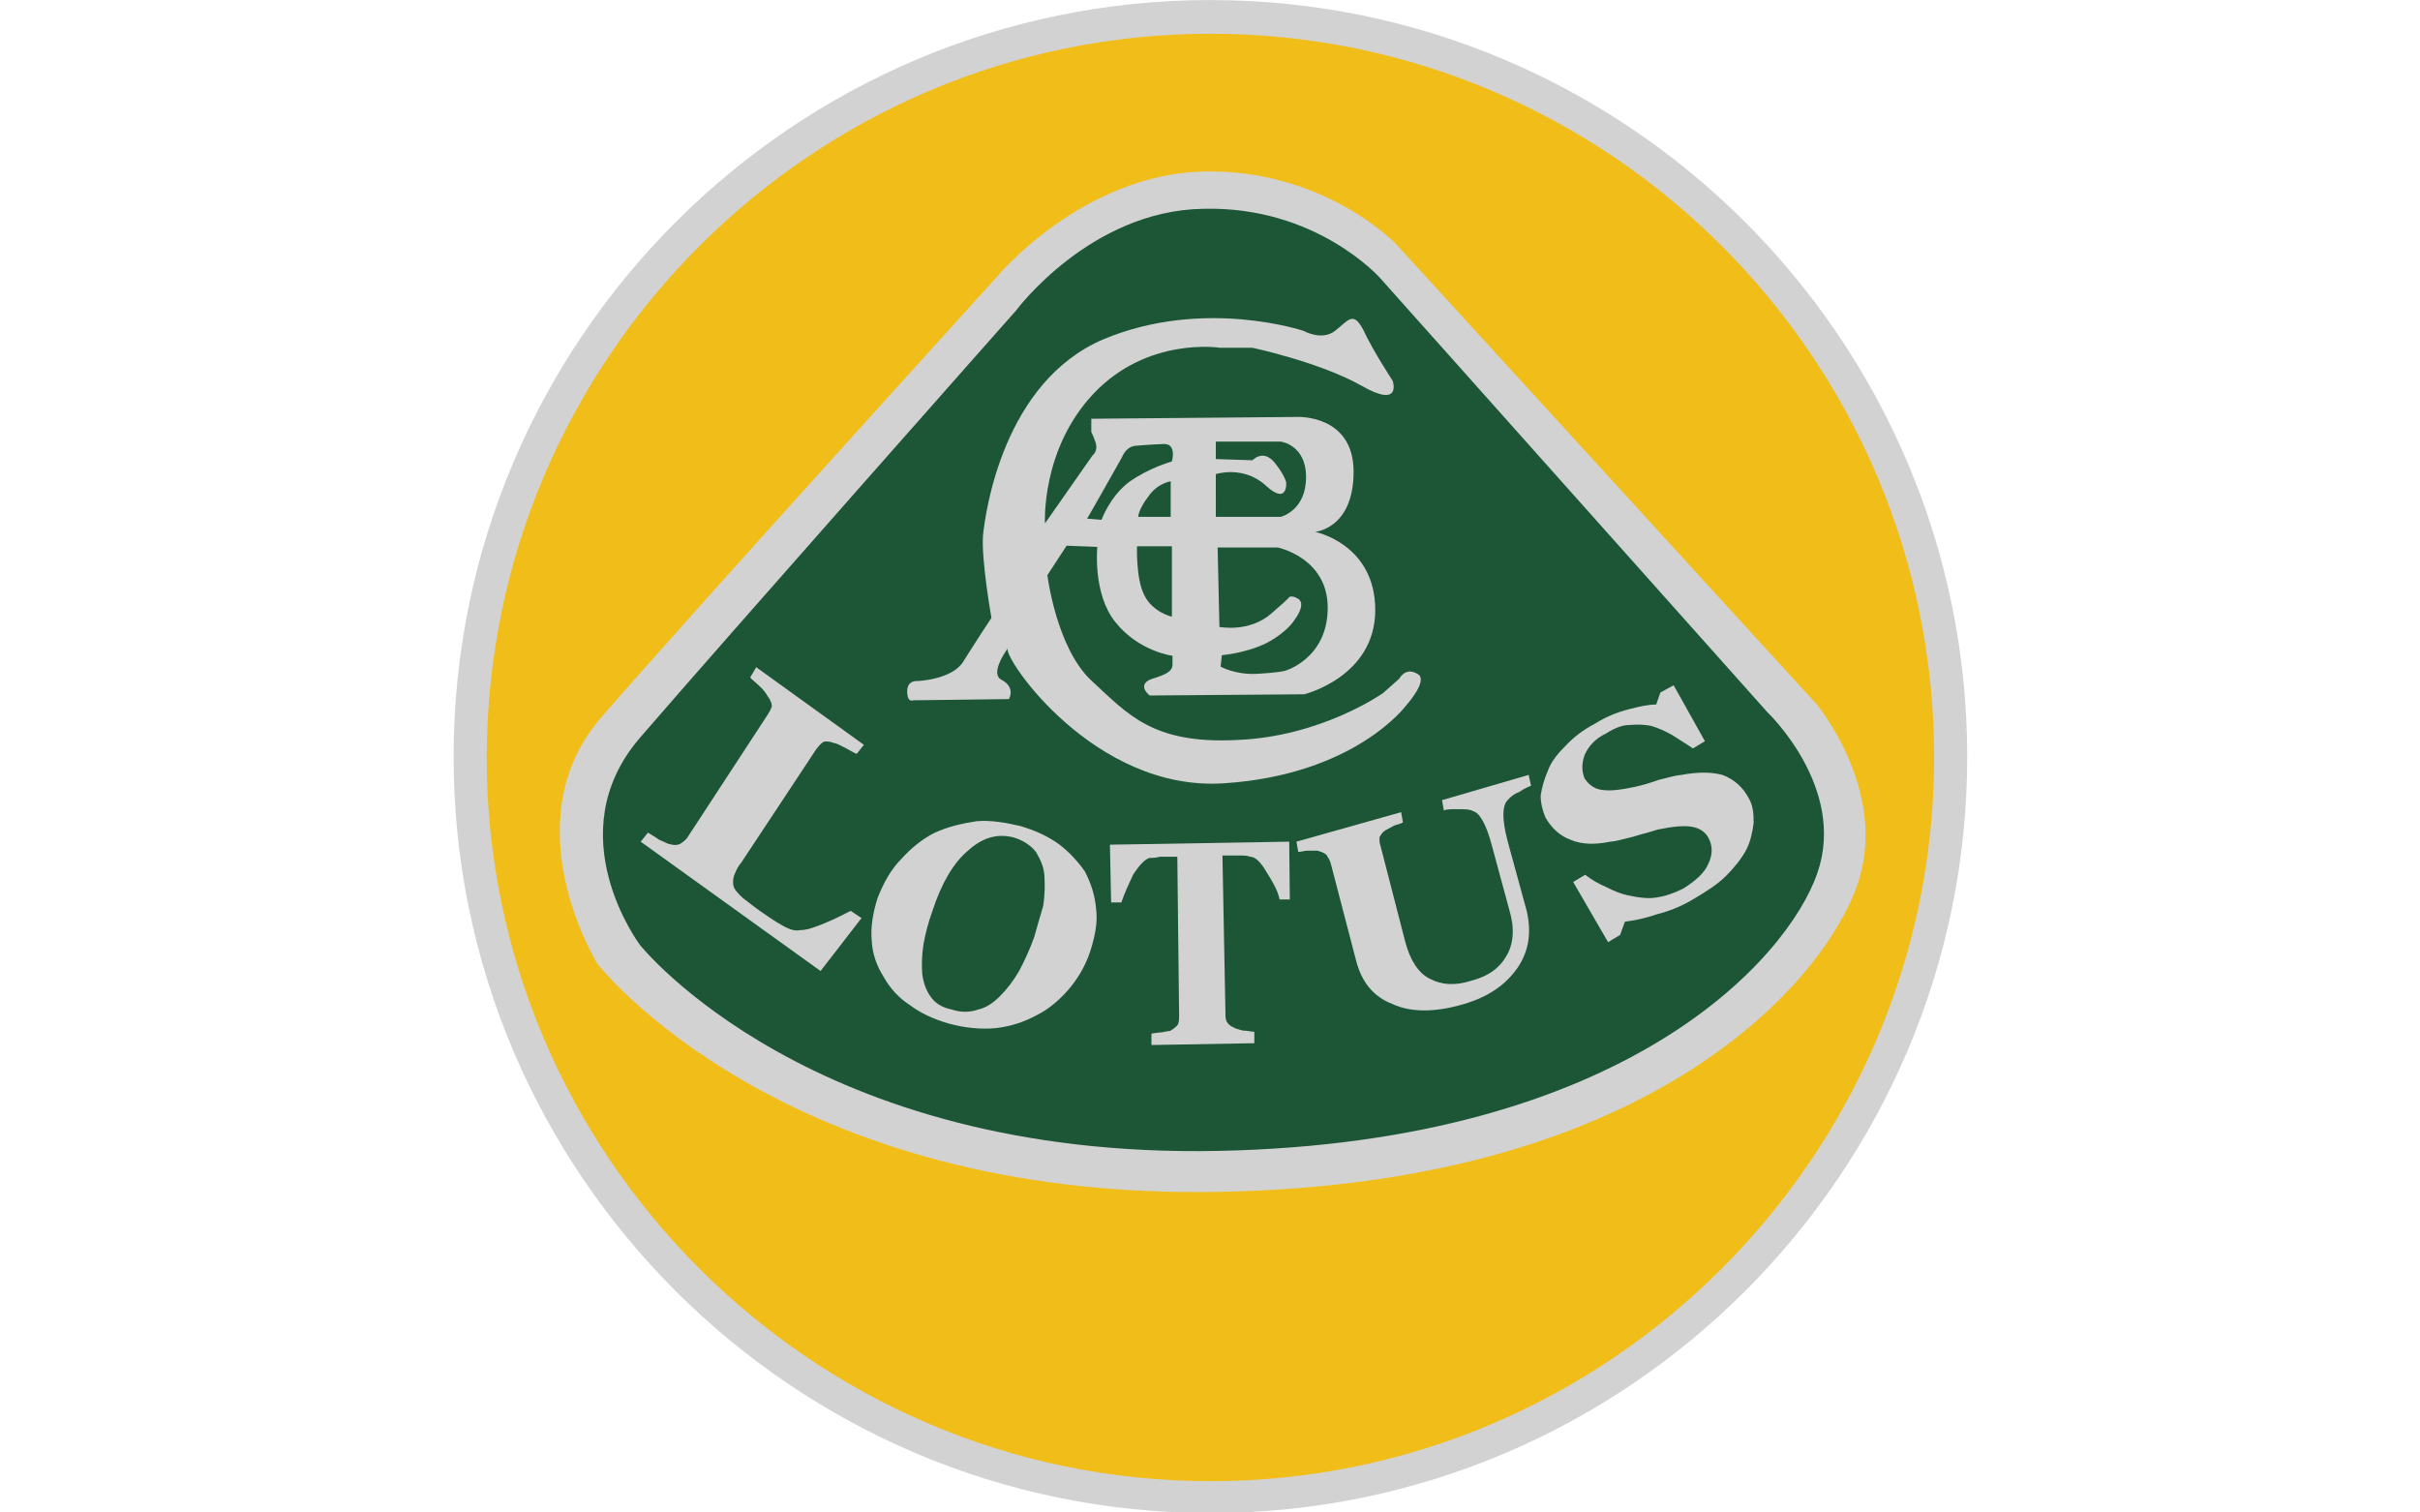 <?xml version="1.0" encoding="UTF-8"?>
<!-- Generator: Adobe Illustrator 25.0.1, SVG Export Plug-In . SVG Version: 6.00 Build 0)  -->
<svg width="640" height="400" version="1.0" viewBox="0 0 640 400" xml:space="preserve" xmlns="http://www.w3.org/2000/svg">
<style type="text/css">
	.st0{fill:#D3D2D2;}
	.st1{fill:#F1BD18;}
	.st2{fill:#1C5637;}
</style>
<g transform="matrix(1.591 0 0 1.591 2.227 -38.807)">
	<path class="st0" d="m199.8 24.4c69.3 0 125.8 56.5 125.8 125.8 0 69.2-56.5 125.7-125.8 125.7s-125.8-56.5-125.8-125.7c0-69.3 56.5-125.8 125.8-125.8zm0 6.4c65.8 0 119.4 53.6 119.4 119.4 0 65.6-53.6 119.2-119.4 119.2-65.6 0-119.2-53.6-119.2-119.2 0-65.7 53.6-119.4 119.2-119.4"/>
	<path class="st1" d="m199.8 30c66.3 0 120.3 54 120.3 120.3 0 66.1-54 120.3-120.3 120.3-66.1 0-120.3-54.1-120.3-120.3 0.1-66.4 54.2-120.3 120.3-120.3"/>
	<path class="st0" d="m164.5 70.2s13.9-16.7 34-17.3c20.1-0.5 32.1 12 32.1 12l70 76.6s12 14.4 6.8 29.8-33.2 49.9-106 51.2c-72.9 1.5-103.5-37.9-103.5-37.9s-14.4-23.3 0.5-40.8c14.8-17.1 66.1-73.6 66.1-73.6zm3.4 6.3s12.2-16.4 30.8-16.7c18.6-0.5 29.1 11.5 29.1 11.5l63.9 71.5s13 12.3 8.1 26.4c-4.7 14.2-31.5 44.5-98.4 45.8-67.1 1.4-95.4-34-95.4-34s-13.7-18.3 0-34.2c13.7-15.8 61.9-70.3 61.9-70.3"/>
	<path class="st2" d="m167.5 76s12.3-16.6 31.1-16.9c18.8-0.5 29.4 11.5 29.4 11.5l64.4 72.2s13.2 12.5 8.3 26.7-31.8 44.8-99.5 46.2c-67.8 1.4-96.2-34.2-96.2-34.2s-13.9-18.4 0-34.5c13.8-16 62.5-71 62.5-71"/>
	<g fill="#d3d2d2">
		<path class="st0" d="m166 132c0.1-0.2 0.2-0.2 0 0z"/>
		<path class="st0" d="m234.2 136.4c-2-1.2-3 0.8-3 0.8l-2.7 2.4s-10.3 7.3-24.4 7.8c-14 0.7-18.1-4.4-24-9.8s-7.4-17.6-7.4-17.6l3.2-4.9 5.1 0.2s-0.8 7.8 3 12.5c3.9 4.9 9.5 5.6 9.5 5.6v1.4c0 1.2-1 1.7-3.6 2.5-2.4 1-0.2 2.7-0.2 2.7l25.7-0.2s11.8-2.9 11.8-14c0-11-10-13-10-13s6.4-0.5 6.4-10-9.3-9.1-9.3-9.1l-34.3 0.3v2.2s0.2 0.3 0.7 1.7c0.5 1.5-0.5 2.2-0.5 2.2l-7.9 11.3s-0.7-12.3 8.1-21.6c9-9.5 21-7.6 21-7.6h5.4s11.2 2.4 18.1 6.3c6.8 3.9 5.2-0.8 5.2-0.8s-3.4-5.2-4.9-8.5c-1.7-3.2-2.5-1.5-4.7 0.2s-5.2 0-5.2 0-16.6-5.6-33.3 1.4c-16.6 7.1-19.6 28.6-20 32.6-0.3 4.1 1.4 13.7 1.4 13.7s-2.9 4.4-4.7 7.3c-1.9 3-7.6 3.2-7.6 3.2s-1.7-0.2-1.7 1.7c0 2 1 1.5 1 1.5l15.9-0.2s1.2-1.9-1.2-3.2c-1.9-0.9 0.4-4.4 1-5.2v-0.1c0.2-0.2 0.1-0.2 0 0.1-0.7 1.6 14.4 23.8 35.9 22.4 21.8-1.4 30.3-12.9 30.3-12.9s3.9-4.3 1.9-5.3zm-40.8-9.5s-3.2-0.7-4.6-3.6c-1.4-2.7-1.2-8.1-1.2-8.1h5.8zm-5.6-16.6s0-1.2 1.7-3.4c1.5-2.2 3.7-2.5 3.7-2.5v5.9zm31.5 15.1c0 8.5-7.1 10.5-7.1 10.5s-1 0.3-4.6 0.5c-3.7 0.2-6.1-1.2-6.1-1.2l0.2-1.9s3.9-0.3 7.4-2c3.6-1.9 4.7-3.9 4.7-3.9s1.9-2.4 0.7-3.4c-1.2-0.8-1.7-0.3-1.7-0.3s0.8-0.5-2.9 2.7-8.6 2.2-8.6 2.2l-0.3-13.2h10s8.3 1.7 8.3 10zm-18.6-22.2s4.6-1.5 8.3 1.9 3.4-0.5 3.4-0.5-0.2-1.2-2-3.4c-1.9-2.2-3.6-0.3-3.6-0.3l-6.1-0.2v-2.9h10.8s4.2 0.5 4.2 5.9c0 5.6-4.2 6.6-4.2 6.6h-10.8zm-15.6-2.8c0.8-1.9 2.2-1.9 2.2-1.9s2-0.2 4.6-0.3c2.4-0.2 1.5 2.9 1.5 2.9s-3.7 1-7.1 3.4c-3.2 2.4-4.6 6.3-4.6 6.3l-2.4-0.2c0.1-0.1 4.8-8.4 5.8-10.2z"/>
		<path class="st0" d="m141.8 177-6.8 8.8-29.9-21.5 1.2-1.5c0.5 0.3 1.2 0.7 1.9 1.2 0.8 0.3 1.4 0.7 1.7 0.7 0.7 0.2 1.2 0.2 1.7 0 0.3-0.2 0.8-0.5 1.2-1l13.4-20.5c0.3-0.5 0.5-0.8 0.7-1.4 0-0.5-0.2-1-0.7-1.7-0.3-0.5-0.8-1.2-1.4-1.7-0.7-0.7-1.2-1-1.5-1.4l1-1.7 17.9 12.9-1.2 1.5c-0.5-0.2-1-0.5-1.9-1-0.7-0.3-1.2-0.7-1.9-0.8-0.7-0.3-1.4-0.3-1.7-0.2-0.5 0.3-0.8 0.7-1.2 1.2l-12.5 18.9c-0.7 0.8-1 1.7-1.2 2.2-0.2 0.7-0.2 1.4 0 1.9s0.7 1 1.4 1.7c0.7 0.5 1.5 1.2 2.9 2.2 1.2 0.8 2.4 1.7 3.7 2.4 1.2 0.7 2.2 1 3 0.8 1.2 0 2.5-0.5 4.2-1.2s3-1.4 4.2-2z"/>
		<path class="st0" d="m178.9 169.2c1 1.9 1.7 3.9 1.9 6.3 0.3 2.2-0.2 4.6-1 7.1-0.8 2.4-2 4.4-3.6 6.3-1.5 1.7-3.2 3.2-5.2 4.2-2.2 1.2-4.4 1.9-6.9 2.2-2.4 0.2-5.1 0-7.9-0.8-2.4-0.7-4.6-1.7-6.3-3-1.9-1.2-3.4-2.9-4.4-4.7-1.2-1.9-1.9-3.9-2-6.1-0.2-2.2 0.2-4.6 1-7.1 1-2.5 2.2-4.7 3.9-6.4 1.7-1.9 3.6-3.4 5.6-4.4 2.2-1 4.4-1.5 6.9-1.9 2.4-0.2 4.7 0.2 7.3 0.8 2.4 0.7 4.6 1.7 6.4 3 1.7 1.3 3.1 2.8 4.3 4.5zm-14.1 20.8c1.2-1.2 2.2-2.5 3.2-4.2 0.8-1.5 1.7-3.4 2.5-5.6 0.5-1.7 1-3.6 1.5-5.2 0.3-1.9 0.3-3.6 0.2-5.1s-0.7-2.7-1.4-3.9c-0.8-1-2-1.9-3.7-2.4-2.7-0.7-5.2 0-7.6 2.2-2.4 2-4.4 5.4-5.9 10-0.7 1.9-1.2 3.9-1.5 5.6-0.3 1.9-0.3 3.6-0.2 4.9 0.2 1.5 0.7 2.9 1.5 3.9 0.7 1 1.9 1.7 3.4 2 1.5 0.5 3 0.5 4.4 0 1.4-0.3 2.6-1.2 3.6-2.2"/>
		<path class="st0" d="m213 173.9h-1.7c-0.3-1.5-1.2-3-2.2-4.6-1-1.7-1.9-2.5-2.7-2.5-0.5-0.2-1-0.2-1.7-0.2h-2.9l0.5 26.2c0 0.5 0 1 0.2 1.4 0.3 0.5 0.7 0.8 1.2 1 0.3 0.2 0.8 0.3 1.5 0.5 0.7 0 1.4 0.2 1.9 0.2v1.9l-17.1 0.3v-1.9c0.3 0 1-0.2 1.7-0.2 0.8-0.2 1.4-0.2 1.5-0.3 0.5-0.3 1-0.7 1.2-1 0.2-0.5 0.2-1 0.2-1.5l-0.3-26.4h-2.9c-0.7 0.2-1.2 0.2-1.7 0.2-0.8 0.2-1.7 1.2-2.7 2.7-0.8 1.7-1.5 3.2-2 4.7h-1.7l-0.2-9.6 29.8-0.5z"/>
		<path class="st0" d="m253.1 155c-0.5 0.2-1.2 0.5-1.9 1-0.8 0.3-1.5 0.8-2 1.4-0.5 0.5-0.7 1.4-0.7 2.4s0.2 2.5 0.7 4.4l3.2 11.7c0.8 3.6 0.3 6.6-1.5 9.3-2 2.9-4.9 4.9-9 6.1-4.7 1.4-8.8 1.4-11.8 0-3.2-1.2-5.2-3.7-6.1-7.3l-4.2-16.1c-0.2-0.7-0.5-1-0.7-1.4-0.3-0.3-0.8-0.5-1.5-0.7h-1.7c-0.5 0-1 0.2-1.5 0.2l-0.3-1.7 17.4-4.9 0.3 1.7c-0.3 0.2-0.8 0.3-1.4 0.5-0.5 0.3-1 0.5-1.5 0.8s-0.8 0.8-1 1.2c0 0.5 0 1 0.2 1.5l4.1 15.9c0.8 3 2.2 5.2 4.1 6.1 1.9 1 4.1 1.2 6.9 0.3 2.7-0.7 4.6-2 5.8-4.1 1.2-2 1.4-4.6 0.5-7.6l-2.9-10.7c-0.5-1.9-1-3.2-1.5-4.1s-1-1.5-1.7-1.7c-0.5-0.3-1.4-0.3-2.4-0.3-1.2 0-1.9 0-2.4 0.2l-0.3-1.7 14.4-4.2z"/>
		<path class="st0" d="m280 173.9c-2 1.2-4.1 2-6.1 2.5-2 0.7-3.7 1-5.2 1.2l-0.8 2.2-2 1.2-5.8-10 2-1.2c1 0.8 2.2 1.5 3.4 2 1.4 0.7 2.5 1.2 4.1 1.5 1.4 0.3 2.9 0.5 4.2 0.3 1.5-0.2 3-0.7 4.6-1.5 2.2-1.4 3.6-2.7 4.2-4.2 0.7-1.5 0.7-2.9 0-4.2-0.5-1-1.5-1.7-2.9-1.9s-3.2 0-5.6 0.5c-1.5 0.5-2.9 0.8-4.1 1.2-1.4 0.3-2.5 0.7-3.7 0.8-2.5 0.5-4.7 0.5-6.6-0.3-1.9-0.7-3.2-2-4.2-3.7-0.5-1.2-0.8-2.4-0.8-3.7 0.2-1.2 0.5-2.5 1.2-4.1 0.5-1.4 1.5-2.7 2.9-4.1 1.4-1.5 3-2.7 4.9-3.7 1.9-1.2 3.7-1.9 5.6-2.4s3.4-0.8 4.6-0.8l0.7-2 2.2-1.2 5.2 9.3-2 1.2c-1-0.7-2.2-1.4-3.4-2.2-1.2-0.7-2.4-1.2-3.4-1.5-1.2-0.3-2.4-0.3-3.7-0.2-1.2 0-2.5 0.5-3.9 1.4-1.7 0.8-2.9 2-3.6 3.6-0.5 1.4-0.5 2.7 0 3.9 0.7 1 1.5 1.7 2.9 1.9s3 0 5.4-0.5c1.4-0.3 2.7-0.7 4.1-1.2 1.4-0.3 2.5-0.7 3.7-0.8 2.7-0.5 4.9-0.5 6.8 0 1.9 0.7 3.4 2 4.4 3.9 0.7 1.2 0.8 2.5 0.8 4.1-0.2 1.5-0.5 3-1.2 4.4-0.8 1.5-2 3-3.4 4.4s-3.3 2.6-5.5 3.9"/>
	</g>
</g>
</svg>

